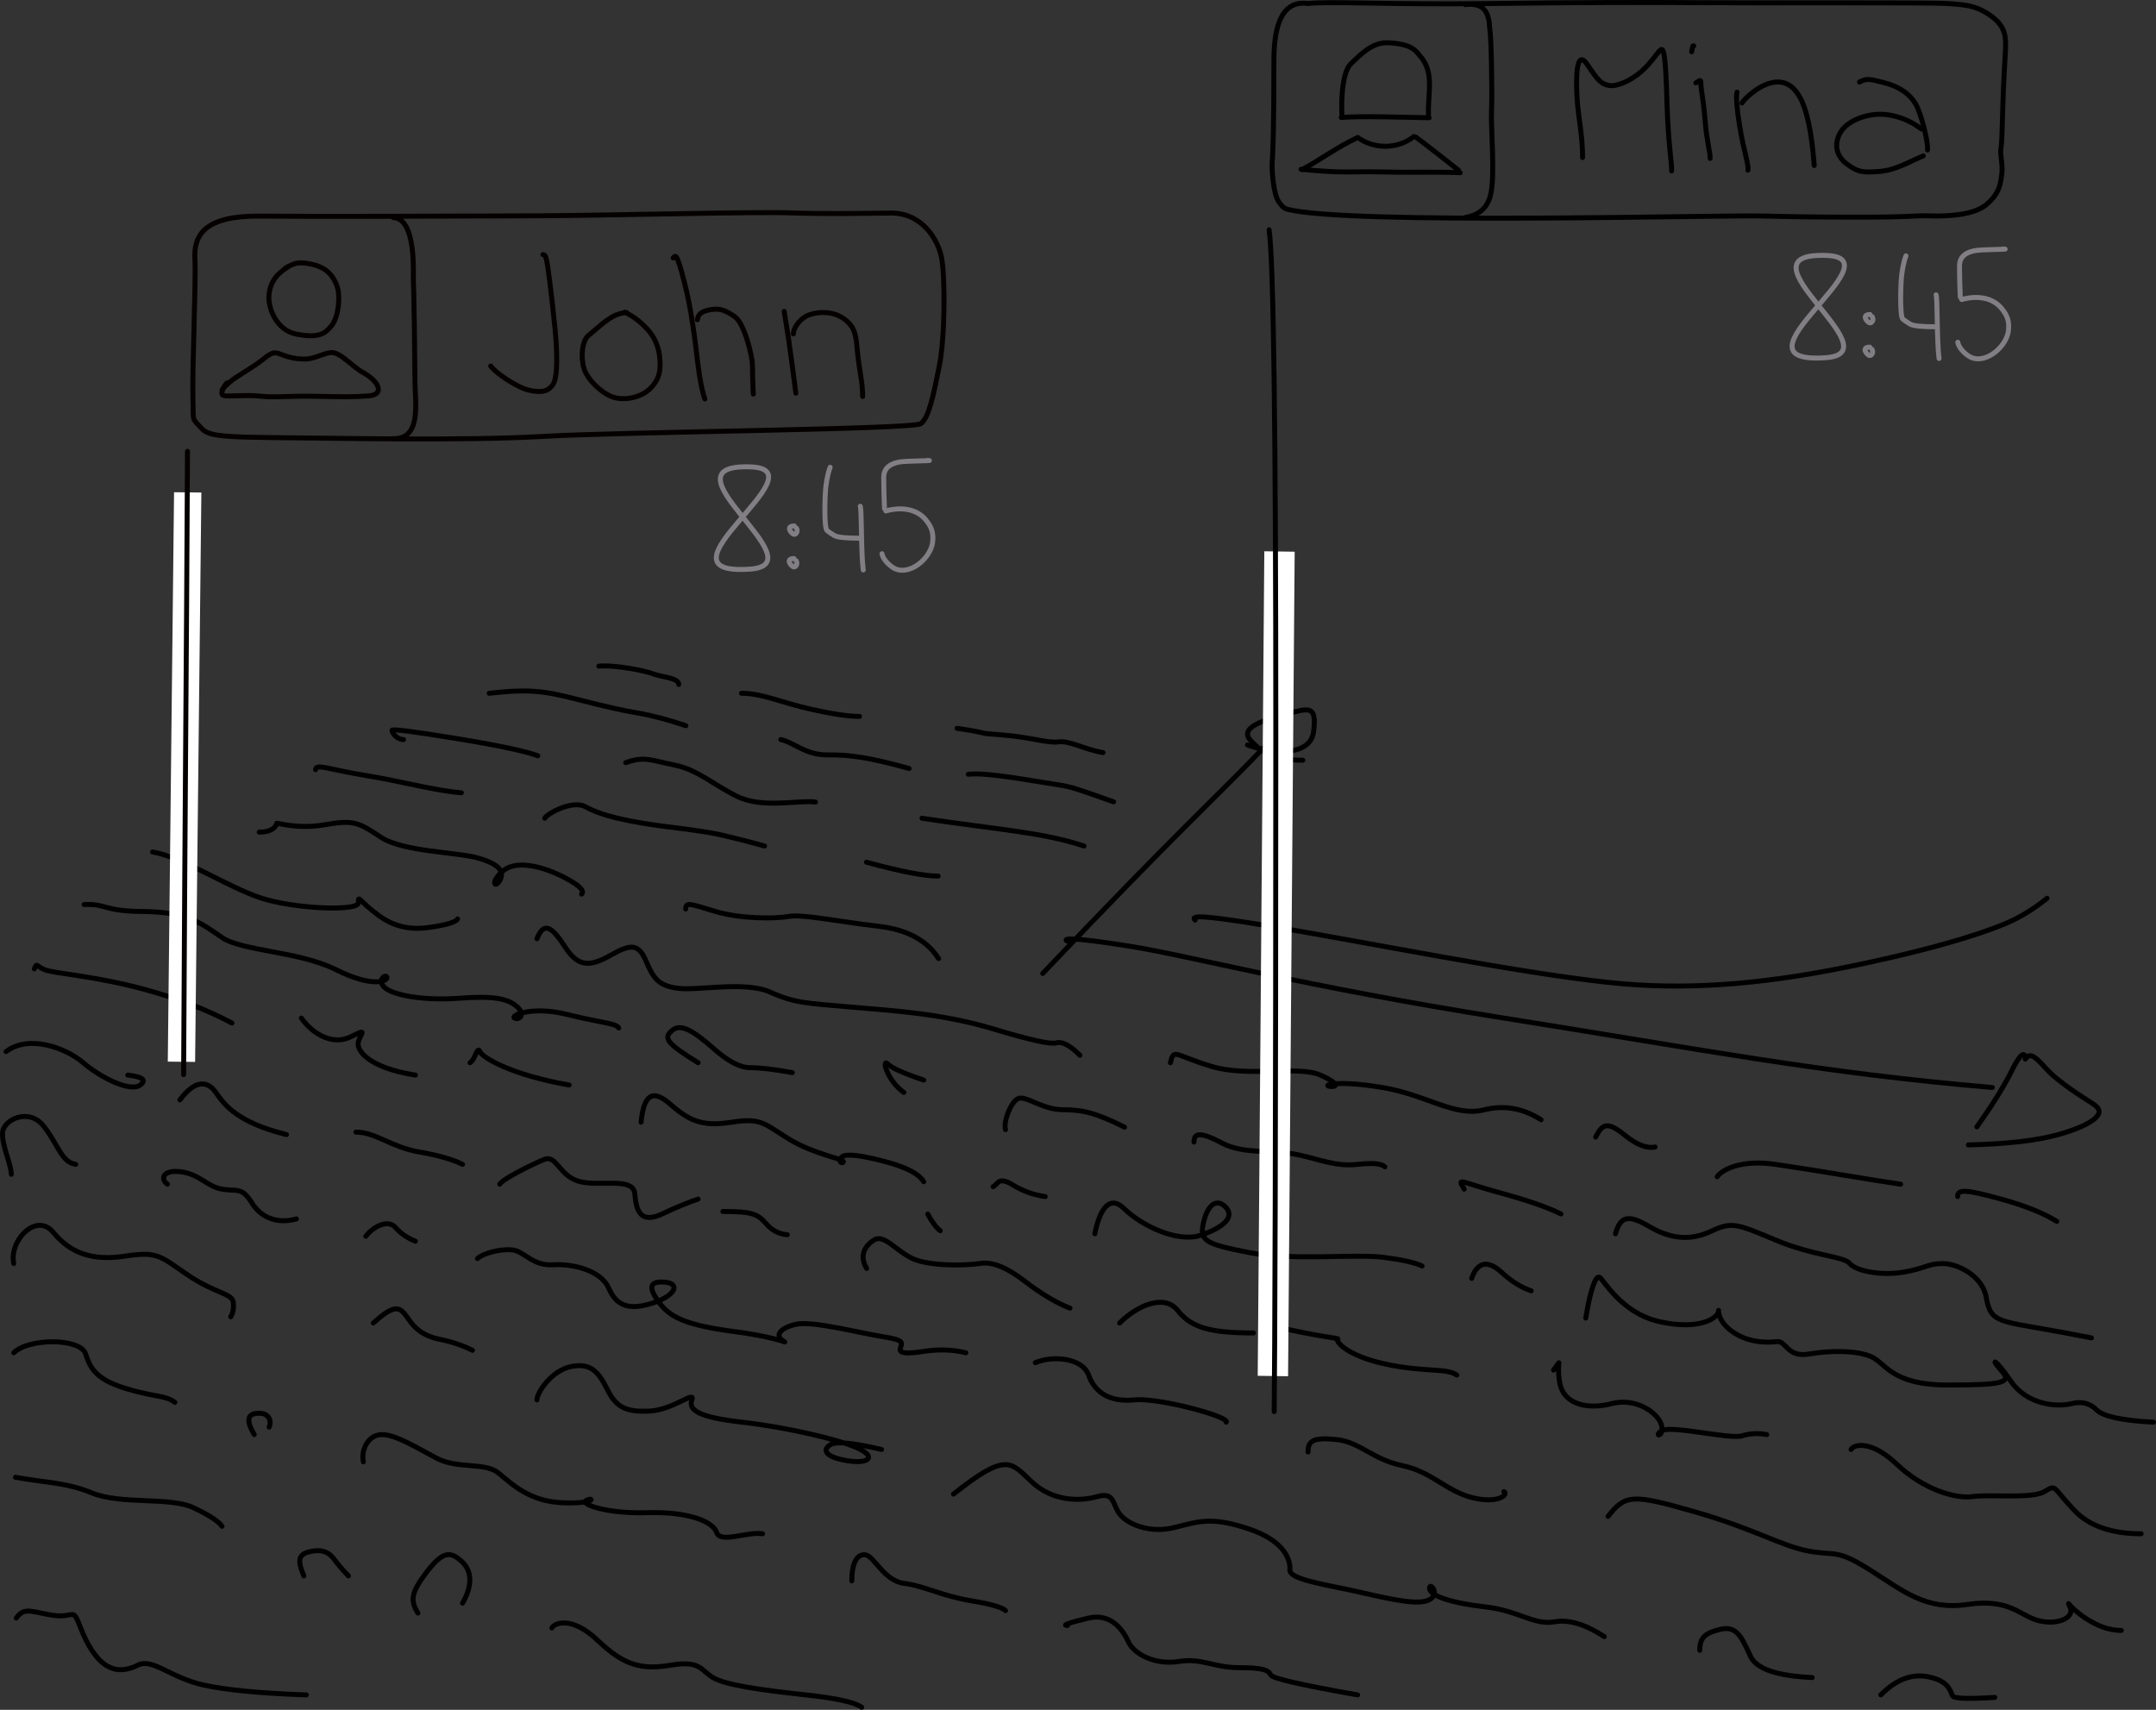 <?xml version="1.0" encoding="UTF-8" standalone="no"?>
<svg
   xmlns:dc="http://purl.org/dc/elements/1.1/"
   xmlns:cc="http://creativecommons.org/ns#"
   xmlns:rdf="http://www.w3.org/1999/02/22-rdf-syntax-ns#"
   xmlns:svg="http://www.w3.org/2000/svg"
   xmlns="http://www.w3.org/2000/svg"
   xmlns:sodipodi="http://sodipodi.sourceforge.net/DTD/sodipodi-0.dtd"
   xmlns:inkscape="http://www.inkscape.org/namespaces/inkscape"
   version="1.1"
   width="869.553"
   height="689.653"
   viewBox="0 0 869.553 689.653"
   id="svg14044"
   inkscape:version="0.48.4 r9939"
   sodipodi:docname="sharing.svg"
   inkscape:export-filename="/home/leclerc/Downloads/sharing.png"
   inkscape:export-xdpi="100.04794"
   inkscape:export-ydpi="100.04794">
  <rect x="0" y="0" width="869.553" height="689.653" fill="#333333" stroke="none"/>
  <defs
     id="defs14509" />
  <sodipodi:namedview
     pagecolor="#ffffff"
     bordercolor="#666666"
     borderopacity="1"
     objecttolerance="10"
     gridtolerance="10"
     guidetolerance="10"
     inkscape:pageopacity="0"
     inkscape:pageshadow="2"
     inkscape:window-width="1920"
     inkscape:window-height="1178"
     id="namedview14507"
     showgrid="false"
     inkscape:zoom="2.36"
     inkscape:cx="259.76903"
     inkscape:cy="305.24334"
     inkscape:window-x="-2"
     inkscape:window-y="-3"
     inkscape:window-maximized="1"
     inkscape:current-layer="svg14044"
     fit-margin-top="0"
     fit-margin-left="0"
     fit-margin-right="0"
     fit-margin-bottom="0" />
  <path
     style="fill:none;stroke:#000000;stroke-width:2;stroke-linecap:round;stroke-linejoin:round;stroke-miterlimit:4;stroke-opacity:1;stroke-dasharray:none"
     d="M 17.551,672.646"
     id="path14064"
     inkscape:connector-curvature="0" />
  <path
     style="fill:none;stroke:#000000;stroke-width:2;stroke-linecap:round;stroke-linejoin:round;stroke-miterlimit:4;stroke-opacity:1;stroke-dasharray:none"
     d="m 6.551,652.646 c 3,-4 5,-3 12.5,-1.5 7.5,1.5 8.5,-0.233 10.5,0.133 2,0.367 3,8.367 8.5,15.809 5.5,7.442 11.5,7.558 17.5,4.558 6,-3 13,5 26.5,8 q 13.5,3 41.5,4"
     id="path14068"
     inkscape:connector-curvature="0" />
  <path
     style="fill:none;stroke:#000000;stroke-width:2;stroke-linecap:round;stroke-linejoin:round;stroke-miterlimit:4;stroke-opacity:1;stroke-dasharray:none"
     d="m 6.237,595.867 c 12.739,2.284 20.503,2.079 30.735,6.28 11.858,4.869 31.579,1.5 41.079,6 6.333,3 10.167,5.5 11.5,7.5"
     id="path14072"
     inkscape:connector-curvature="0"
     sodipodi:nodetypes="cssc" />
  <path
     style="fill:none;stroke:#000000;stroke-width:2;stroke-linecap:round;stroke-linejoin:round;stroke-miterlimit:4;stroke-opacity:1;stroke-dasharray:none"
     d="m 122.551,635.646 c -3,-7 -2,-9 3.5,-10 q 5.5,-1 8.5,3 3,4 6,7"
     id="path14076"
     inkscape:connector-curvature="0" />
  <path
     style="fill:none;stroke:#000000;stroke-width:2;stroke-linecap:round;stroke-linejoin:round;stroke-miterlimit:4;stroke-opacity:1;stroke-dasharray:none"
     d="m 168.551,650.646 c -3,-5 -3,-8 3.5,-16.5 6.5,-8.5 9.5,-8.5 14,-4.5 4.5,4 4.5,10 0.5,17"
     id="path14080"
     inkscape:connector-curvature="0" />
  <path
     style="fill:none;stroke:#000000;stroke-width:2;stroke-linecap:round;stroke-linejoin:round;stroke-miterlimit:4;stroke-opacity:1;stroke-dasharray:none"
     d="m 222.551,656.646 c 1,-2 8,-5 18.5,5 10.5,10 17.5,12 29.5,10 12,-2 12,2 17,5 5,3 19,5 37.5,7 q 18.5,2 22.5,5"
     id="path14084"
     inkscape:connector-curvature="0" />
  <path
     style="fill:none;stroke:#000000;stroke-width:2;stroke-linecap:round;stroke-linejoin:round;stroke-miterlimit:4;stroke-opacity:1;stroke-dasharray:none"
     d="m 5.551,545.646 c 6,-6 27,-6 29,0.5 2,6.5 5,10.5 16.5,14 11.5,3.5 15.5,2.5 19.5,5.5"
     id="path14088"
     inkscape:connector-curvature="0" />
  <path
     style="fill:none;stroke:#000000;stroke-width:2;stroke-linecap:round;stroke-linejoin:round;stroke-miterlimit:4;stroke-opacity:1;stroke-dasharray:none"
     d="m 102.551,578.646 c -3,-5 -3,-8 0.5,-8.5 q 3.5,-0.5 5,1.223 1.5,1.723 0.5,4.277"
     id="path14092"
     inkscape:connector-curvature="0" />
  <path
     style="fill:none;stroke:#000000;stroke-width:2;stroke-linecap:round;stroke-linejoin:round;stroke-miterlimit:4;stroke-opacity:1;stroke-dasharray:none"
     d="m 146.551,589.646 c -1,-5 2,-11 7.5,-11 5.5,0 13.5,5 22,9.5 8.5,4.5 19.5,1.5 25,6 5.5,4.5 12.5,11.5 26,12 13.5,0.5 12.5,-2.5 9.5,-1 -3,1.5 8,5.5 24.5,5 16.5,-0.5 26.5,3.5 28,8 1.5,4.5 12.5,-0.5 18.5,0.5"
     id="path14096"
     inkscape:connector-curvature="0" />
  <path
     style="fill:none;stroke:#000000;stroke-width:2;stroke-linecap:round;stroke-linejoin:round;stroke-miterlimit:4;stroke-opacity:1;stroke-dasharray:none"
     d="m 343.551,637.646 c 0,-7 2,-11 5.5,-10.5 3.5,0.5 7.5,10.5 15.579,11.5 8.079,1 14.921,5 26.921,7 q 12,2 14,4"
     id="path14100"
     inkscape:connector-curvature="0" />
  <path
     style="fill:none;stroke:#000000;stroke-width:2;stroke-linecap:round;stroke-linejoin:round;stroke-miterlimit:4;stroke-opacity:1;stroke-dasharray:none"
     d="m 430.551,655.646 c -2.236,0 0,-1 8.5,-3 8.5,-2 13.5,4 16,9.5 2.5,5.5 11.5,9.5 20.5,8 9,-1.5 14,2.5 24,2.5 10,0 12,1 13,3 q 1,2 35,8"
     id="path14104"
     inkscape:connector-curvature="0" />
  <path
     style="fill:none;stroke:#000000;stroke-width:2;stroke-linecap:round;stroke-linejoin:round;stroke-miterlimit:4;stroke-opacity:1;stroke-dasharray:none"
     d="m 5.551,509.646 c -2,-9 9,-21 16,-12.5 7,8.5 16,11.5 29,9.5 13,-2 14,0 25,7.5 11,7.5 18,7.5 18.5,11 q 0.5,3.5 -1,6"
     id="path14108"
     inkscape:connector-curvature="0" />
  <path
     style="fill:none;stroke:#000000;stroke-width:2;stroke-linecap:round;stroke-linejoin:round;stroke-miterlimit:4;stroke-opacity:1;stroke-dasharray:none"
     d="m 150.551,533.646 c 10,-9 11,-6 15,-0.5 q 4,5.5 11.5,7 7.5,1.5 13.5,4.5"
     id="path14112"
     inkscape:connector-curvature="0" />
  <path
     style="fill:none;stroke:#000000;stroke-width:2;stroke-linecap:round;stroke-linejoin:round;stroke-miterlimit:4;stroke-opacity:1;stroke-dasharray:none"
     d="m 216.551,564.646 c 0,-3 6,-12 14,-13.5 8,-1.5 11,2.5 14.5,9.5 3.5,7 7.5,9 17,8.5 9.5,-0.5 18.5,-8.5 17,-4.5 -1.5,4 2.5,7 20.25,9 17.75,2 39.25,7 46.75,10.5 7.5,3.5 4.5,6.5 -4.5,5 -9,-1.5 -10,-4.5 -6.5,-6.5 q 3.5,-2 20.5,2"
     id="path14116"
     inkscape:connector-curvature="0" />
  <path
     style="fill:none;stroke:#000000;stroke-width:2;stroke-linecap:round;stroke-linejoin:round;stroke-miterlimit:4;stroke-opacity:1;stroke-dasharray:none"
     d="m 384.551,602.646 c 21.454,-17 23,-13 31.5,-5 8.5,8 19.5,8 26.5,6 7,-2 6,3 9,7 3,4 12,8 22,5.5 10,-2.5 15,-4.5 30,0.5 15,5 17,13 16.662,16.5 -0.338,3.5 11.338,5.5 23.338,8 12,2.5 26,6.5 32,4.5 6,-2 1,-8 1,-5 0,3 9,6 22.5,7.5 13.5,1.5 19.5,7.5 28,6 q 8.5,-1.5 20,6"
     id="path14120"
     inkscape:connector-curvature="0" />
  <path
     style="fill:none;stroke:#000000;stroke-width:2;stroke-linecap:round;stroke-linejoin:round;stroke-miterlimit:4;stroke-opacity:1;stroke-dasharray:none"
     d="m 685.551,665.646 c 0,-5 2,-7 8.5,-8.5 6.5,-1.5 8.5,3.5 12,11 q 3.5,7.5 24.844,8.5"
     id="path14124"
     inkscape:connector-curvature="0" />
  <path
     style="fill:none;stroke:#000000;stroke-width:2;stroke-linecap:round;stroke-linejoin:round;stroke-miterlimit:4;stroke-opacity:1;stroke-dasharray:none"
     d="m 758.551,683.646 c 6.434,-6.434 13,-9 20.5,-7 7.5,2 7.5,5.852 8.5,7.426 q 1,1.574 17,0.574"
     id="path14128"
     inkscape:connector-curvature="0" />
  <path
     style="fill:none;stroke:#000000;stroke-width:2;stroke-linecap:round;stroke-linejoin:round;stroke-miterlimit:4;stroke-opacity:1;stroke-dasharray:none"
     d="m 4.551,473.646 c 0,-4 -4,-12 -3.5,-17 0.5,-5 10.5,-10 16.5,-2.5 6,7.5 7,14.5 13,15.5"
     id="path14132"
     inkscape:connector-curvature="0" />
  <path
     style="fill:none;stroke:#000000;stroke-width:2;stroke-linecap:round;stroke-linejoin:round;stroke-miterlimit:4;stroke-opacity:1;stroke-dasharray:none"
     d="m 67.551,477.646 c -3,-2 -2,-6 5.5,-5 7.5,1 10.5,6 16.5,7 6,1 8,-1 12,5.5 4,6.5 11,8.5 18,6.5"
     id="path14136"
     inkscape:connector-curvature="0" />
  <path
     style="fill:none;stroke:#000000;stroke-width:2;stroke-linecap:round;stroke-linejoin:round;stroke-miterlimit:4;stroke-opacity:1;stroke-dasharray:none"
     d="m 147.551,498.646 c 3,-4 9,-7 12,-3.5 q 3,3.5 8,5.5"
     id="path14140"
     inkscape:connector-curvature="0" />
  <path
     style="fill:none;stroke:#000000;stroke-width:2;stroke-linecap:round;stroke-linejoin:round;stroke-miterlimit:4;stroke-opacity:1;stroke-dasharray:none"
     d="m 192.551,507.646 c 2,-2 9,-4 14,-3.5 5,0.5 8,6.5 16.5,6 8.5,-0.5 19.5,2.5 22.5,9.5 3,7 8,9 17.5,6 9.5,-3 11.5,-8 5,-8.5 -6.5,-0.5 -6.5,2.5 -2,8.5 4.5,6 11.5,9 30.5,11.5 19,2.5 22,5.5 19,3.5 -3,-2 -1,-5 5.5,-6.5 6.5,-1.5 25.5,3.5 35,5 9.5,1.5 7.5,2.5 7,5 q -0.5,2.5 9,1 9.5,-1.5 17.5,0.5"
     id="path14144"
     inkscape:connector-curvature="0" />
  <path
     style="fill:none;stroke:#000000;stroke-width:2;stroke-linecap:round;stroke-linejoin:round;stroke-miterlimit:4;stroke-opacity:1;stroke-dasharray:none"
     d="m 417.551,549.646 c 7,-3 19,-2 21.5,5 2.5,7 8.5,11 18.5,10 10,-1 39,7 37,9"
     id="path14148"
     inkscape:connector-curvature="0" />
  <path
     style="fill:none;stroke:#000000;stroke-width:2;stroke-linecap:round;stroke-linejoin:round;stroke-miterlimit:4;stroke-opacity:1;stroke-dasharray:none"
     d="m 527.551,585.646 c 0,-4.457 2,-6 11.5,-5 9.5,1 14.5,8 26.5,10.5 12,2.5 18,10.5 28.5,13 10.5,2.5 14.5,-1.5 12.5,-2.5"
     id="path14152"
     inkscape:connector-curvature="0" />
  <path
     style="fill:none;stroke:#000000;stroke-width:2;stroke-linecap:round;stroke-linejoin:round;stroke-miterlimit:4;stroke-opacity:1;stroke-dasharray:none"
     d="m 648.551,611.646 c 7,-9 10,-9 34.5,-2 24.5,7 35.5,14 46.5,16 11,2 11,-1 24.5,7.5 13.5,8.5 22.5,16.5 39.5,14 17,-2.5 21,4.5 28.5,6.5 7.5,2 14.5,-1 13,-5 -1.5,-4 -1.5,-1 6,4 q 7.5,5 14.5,5"
     id="path14156"
     inkscape:connector-curvature="0" />
  <path
     style="fill:none;stroke:#000000;stroke-width:2;stroke-linecap:round;stroke-linejoin:round;stroke-miterlimit:4;stroke-opacity:1;stroke-dasharray:none"
     d="m 2.454,424.152 c 9.177,-7 24.097,-1.506 31.097,4.494 7,6 19,12 23,9 2.667,-2 1,-3.333 -5,-4"
     id="path14160"
     inkscape:connector-curvature="0"
     sodipodi:nodetypes="cssc" />
  <path
     style="fill:none;stroke:#000000;stroke-width:2;stroke-linecap:round;stroke-linejoin:round;stroke-miterlimit:4;stroke-opacity:1;stroke-dasharray:none"
     d="m 72.551,443.646 c 6,-8 11,-8 14.5,-3 3.5,5 8.5,12 28.5,17"
     id="path14164"
     inkscape:connector-curvature="0" />
  <path
     style="fill:none;stroke:#000000;stroke-width:2;stroke-linecap:round;stroke-linejoin:round;stroke-miterlimit:4;stroke-opacity:1;stroke-dasharray:none"
     d="m 143.551,456.646 c 8,0 14,6 25.5,8 q 11.5,2 17.5,5"
     id="path14168"
     inkscape:connector-curvature="0" />
  <path
     style="fill:none;stroke:#000000;stroke-width:2;stroke-linecap:round;stroke-linejoin:round;stroke-miterlimit:4;stroke-opacity:1;stroke-dasharray:none"
     d="m 201.551,477.646 c 1,-2 13,-8 18,-10 5,-2 6,7 14.5,9 8.5,2 21.5,-2 22,5 0.5,7 2.5,12 11,8 q 8.5,-4 14.5,-6"
     id="path14172"
     inkscape:connector-curvature="0" />
  <path
     style="fill:none;stroke:#000000;stroke-width:2;stroke-linecap:round;stroke-linejoin:round;stroke-miterlimit:4;stroke-opacity:1;stroke-dasharray:none"
     d="m 291.551,488.646 c 12,0 14,1 17.5,5 q 3.5,4 8.5,4.387"
     id="path14176"
     inkscape:connector-curvature="0" />
  <path
     style="fill:none;stroke:#000000;stroke-width:2;stroke-linecap:round;stroke-linejoin:round;stroke-miterlimit:4;stroke-opacity:1;stroke-dasharray:none"
     d="m 349.551,511.646 c -3,-5 -1,-9 2.983,-11.517 3.984,-2.516 9.017,4.516 15.517,7.516 6.5,3 20.5,3 27.5,1.939 q 7,-1.061 17.5,7 10.5,8.061 18.5,11.061"
     id="path14180"
     inkscape:connector-curvature="0" />
  <path
     style="fill:none;stroke:#000000;stroke-width:2;stroke-linecap:round;stroke-linejoin:round;stroke-miterlimit:4;stroke-opacity:1;stroke-dasharray:none"
     d="m 451.551,533.646 c 7,-7 18,-12 23.5,-5 5.5,7 13.5,9 30.5,9"
     id="path14184"
     inkscape:connector-curvature="0" />
  <path
     style="fill:none;stroke:#000000;stroke-width:2;stroke-linecap:round;stroke-linejoin:round;stroke-miterlimit:4;stroke-opacity:1;stroke-dasharray:none"
     d="m 512.551,534.646 c 21,5 28,5 27,5.548 -1,0.548 3,6.452 19,9.952 16,3.5 25,1.5 29,4.5"
     id="path14188"
     inkscape:connector-curvature="0" />
  <path
     style="fill:none;stroke:#000000;stroke-width:2;stroke-linecap:round;stroke-linejoin:round;stroke-miterlimit:4;stroke-opacity:1;stroke-dasharray:none"
     d="m 626.551,552.646 c 4,-5 1,-4 2.5,5 1.5,9 11.5,11 21,8.5 9.5,-2.5 18.5,3.5 20,8.5 1.5,5 -3.5,5 0,2.5 3.5,-2.5 27.5,3.5 32.5,2 q 5,-1.5 10,-0.5"
     id="path14192"
     inkscape:connector-curvature="0" />
  <path
     style="fill:none;stroke:#000000;stroke-width:2;stroke-linecap:round;stroke-linejoin:round;stroke-miterlimit:4;stroke-opacity:1;stroke-dasharray:none"
     d="m 746.551,584.646 c 1,-2 8,-4 18.5,6 10.5,10 23.5,14 30.5,13 7,-1 24,1 29,-2 5,-3 3,-2 12,7.5 q 9,9.5 27,9.5"
     id="path14196"
     inkscape:connector-curvature="0" />
  <path
     style="fill:none;stroke:#000000;stroke-width:2;stroke-linecap:round;stroke-linejoin:round;stroke-miterlimit:4;stroke-opacity:1;stroke-dasharray:none"
     d="m 13.856,390.786 c 1.085,-2.61 0.695,-1.14 4.195,0.36 3.5,1.5 20.5,2.5 40.5,8 13.333,3.667 25,8.167 35,13.5"
     id="path14200"
     inkscape:connector-curvature="0"
     sodipodi:nodetypes="cssc" />
  <path
     style="fill:none;stroke:#000000;stroke-width:2;stroke-linecap:round;stroke-linejoin:round;stroke-miterlimit:4;stroke-opacity:1;stroke-dasharray:none"
     d="m 121.551,410.646 c 5,7 13,11 20,7.5 7,-3.5 4,-1.5 3,2 -1,3.5 4,10.5 23,13.5"
     id="path14204"
     inkscape:connector-curvature="0" />
  <path
     style="fill:none;stroke:#000000;stroke-width:2;stroke-linecap:round;stroke-linejoin:round;stroke-miterlimit:4;stroke-opacity:1;stroke-dasharray:none"
     d="m 189.551,428.646 c 2,-1 3,-7 4,-4.5 1,2.5 13,9.5 36,13.5"
     id="path14208"
     inkscape:connector-curvature="0" />
  <path
     style="fill:none;stroke:#000000;stroke-width:2;stroke-linecap:round;stroke-linejoin:round;stroke-miterlimit:4;stroke-opacity:1;stroke-dasharray:none"
     d="m 258.551,452.646 c 1,-10 4,-14 11.5,-7.5 7.5,6.5 12.5,9.5 25,7.5 12.5,-2 13.5,1 23.5,7 10,6 21.805,7.805 21.589,8.902 -0.215,1.098 -2.589,0.098 -0.589,-1.902 q 2,-2 16,1.5 14,3.5 17,8.5"
     id="path14212"
     inkscape:connector-curvature="0" />
  <path
     style="fill:none;stroke:#000000;stroke-width:2;stroke-linecap:round;stroke-linejoin:round;stroke-miterlimit:4;stroke-opacity:1;stroke-dasharray:none"
     d="m 400.551,478.646 c 2,-1 2,-4.316 8,-0.658 q 6,3.658 13,4.658"
     id="path14216"
     inkscape:connector-curvature="0" />
  <path
     style="fill:none;stroke:#000000;stroke-width:2;stroke-linecap:round;stroke-linejoin:round;stroke-miterlimit:4;stroke-opacity:1;stroke-dasharray:none"
     d="m 441.551,497.646 c 2,-10 6,-16 12,-10 6,6 21,14 31,10.5 10,-3.5 13,-7.5 10,-11 -3,-3.5 -7,-2.5 -9,5.365 -2,7.865 0,9.135 17.868,12.635 17.868,3.5 42.996,0.5 54.564,2 q 11.568,1.5 15.568,3.5"
     id="path14220"
     inkscape:connector-curvature="0" />
  <path
     style="fill:none;stroke:#000000;stroke-width:2;stroke-linecap:round;stroke-linejoin:round;stroke-miterlimit:4;stroke-opacity:1;stroke-dasharray:none"
     d="m 593.551,515.646 c 2,-6 6,-8 12,-2.5 q 6,5.5 12,7.5"
     id="path14224"
     inkscape:connector-curvature="0" />
  <path
     style="fill:none;stroke:#000000;stroke-width:2;stroke-linecap:round;stroke-linejoin:round;stroke-miterlimit:4;stroke-opacity:1;stroke-dasharray:none"
     d="m 639.551,531.646 c 2,-12 4,-17 5.5,-16.5 1.5,0.5 8.5,14.5 24.5,18 16,3.5 23,-1.5 23.5,-4 0.5,-2.5 -1.5,2.5 5,7.5 6.5,5 14.5,5 18.5,4.5 4,-0.5 4,6.5 13,5 9,-1.5 19,-1.5 25,1 6,2.5 8,11.5 31,11.5 23,0 26,-1 21.5,-5.982 -4.5,-4.982 -2.5,-5.018 4,4.482 6.5,9.5 18.5,10.5 24.498,8.998 q 5.997,-1.502 10,2.5 4.002,4.003 23.002,5.003"
     id="path14228"
     inkscape:connector-curvature="0" />
  <path
     style="fill:none;stroke:#000000;stroke-width:2;stroke-linecap:round;stroke-linejoin:round;stroke-miterlimit:4;stroke-opacity:1;stroke-dasharray:none"
     d="m 33.944,364.852 c 9.101,-0.411 7.631,2.682 23.54,2.794 18.177,0.128 24.067,5 32.067,10.5 8,5.5 31,5.5 46,13 15,7.5 21,4.5 20.5,3 -0.5,-1.5 -4.5,1.5 -0.5,4.5 4,3 16,5 29.5,4 13.5,-1 19.5,0 23.284,3.216 3.784,3.216 1.216,5.784 -0.784,4.784 -2,-1 7,-5 21,-1.5 14,3.5 20,3.5 21,5.5"
     id="path14232"
     inkscape:connector-curvature="0"
     sodipodi:nodetypes="csssssssssc" />
  <path
     style="fill:none;stroke:#000000;stroke-width:2;stroke-linecap:round;stroke-linejoin:round;stroke-miterlimit:4;stroke-opacity:1;stroke-dasharray:none"
     d="m 281.551,428.646 c -13,-8 -14,-10 -10.5,-13 3.5,-3 8.5,0 17,7.5 q 8.5,7.5 14.5,7.5 6,0 17,2"
     id="path14236"
     inkscape:connector-curvature="0" />
  <path
     style="fill:none;stroke:#000000;stroke-width:2;stroke-linecap:round;stroke-linejoin:round;stroke-miterlimit:4;stroke-opacity:1;stroke-dasharray:none"
     d="m 364.551,440.646 c -7,-5 -9,-14 -6.5,-11.5 q 2.5,2.5 14.5,6.5"
     id="path14240"
     inkscape:connector-curvature="0" />
  <path
     style="fill:none;stroke:#000000;stroke-width:2;stroke-linecap:round;stroke-linejoin:round;stroke-miterlimit:4;stroke-opacity:1;stroke-dasharray:none"
     d="m 405.551,455.646 c -1,-3 2,-11 5,-12.5 3,-1.5 9.825,4.413 17.913,4.456 8.087,0.044 13.087,1.044 25.087,7.044"
     id="path14244"
     inkscape:connector-curvature="0" />
  <path
     style="fill:none;stroke:#000000;stroke-width:2;stroke-linecap:round;stroke-linejoin:round;stroke-miterlimit:4;stroke-opacity:1;stroke-dasharray:none"
     d="m 481.551,460.646 c 0,-4 3,-4 11.5,0.5 8.5,4.5 20.591,2.591 30.045,4.545 9.455,1.955 15.455,4.955 24.455,3.955 q 9,-1 11,1"
     id="path14248"
     inkscape:connector-curvature="0" />
  <path
     style="fill:none;stroke:#000000;stroke-width:2;stroke-linecap:round;stroke-linejoin:round;stroke-miterlimit:4;stroke-opacity:1;stroke-dasharray:none"
     d="m 590.551,479.646 c -3,-5 -2,-3 14.5,1.5 q 16.5,4.5 24.5,8.5"
     id="path14252"
     inkscape:connector-curvature="0" />
  <path
     style="fill:none;stroke:#000000;stroke-width:2;stroke-linecap:round;stroke-linejoin:round;stroke-miterlimit:4;stroke-opacity:1;stroke-dasharray:none"
     d="m 651.551,497.646 c 2,-7 5,-8 13.5,-3 8.5,5 16.5,6 25,2 8.5,-4 10.5,-3 26,3.5 15.5,6.5 27.5,6.5 30,9.5 2.5,3 12.5,5 21.5,3.5 9,-1.5 10,-3.5 16,-3.5 6,0 16,5 17.5,13.5 1.5,8.5 3.5,9.5 18,12 q 14.5,2.5 24.5,4.5"
     id="path14256"
     inkscape:connector-curvature="0" />
  <path
     style="fill:none;stroke:#000000;stroke-width:2;stroke-linecap:round;stroke-linejoin:round;stroke-miterlimit:4;stroke-opacity:1;stroke-dasharray:none"
     d="m 61.551,343.646 c 12,2 30,14 43.5,18.5 13.5,4.5 39.5,5.5 39.5,2 0,-3.5 0,-0.806 8.5,5.347 q 8.5,6.153 19.5,4.653 11,-1.5 12,-3.5"
     id="path14260"
     inkscape:connector-curvature="0" />
  <rect
     style="fill:#ffffff;stroke:none;stroke-width:4;stroke-linecap:round;stroke-linejoin:round;stroke-miterlimit:4;stroke-opacity:1;stroke-dasharray:none;fill-opacity:1"
     id="rect3105"
     width="11.017"
     height="229.661"
     x="72.372"
     y="197.746"
     rx="0"
     transform="matrix(1,0.011,-0.011,1,0,0)" />
  <path
     style="fill:none;stroke:#000000;stroke-width:2;stroke-linecap:round;stroke-linejoin:round;stroke-miterlimit:4;stroke-opacity:1;stroke-dasharray:none"
     d="m 216.551,378.646 c 2.833,-7 5.912,-5.088 11.456,3.456 5.544,8.544 10.544,7.544 18.544,3.044 8,-4.5 11,-4.5 14,2.5 3,7 5,10 13,11 8,1 27,-3 37,1.5 10,4.5 15,4.5 32,6 17,1.5 37,2.5 58.5,9 q 21.5,6.5 25,5.5 3.5,-1 9.5,5"
     id="path14264"
     inkscape:connector-curvature="0" />
  <path
     style="fill:none;stroke:#000000;stroke-width:2;stroke-linecap:round;stroke-linejoin:round;stroke-miterlimit:4;stroke-opacity:1;stroke-dasharray:none"
     d="m 472.051,428.646 c 1.5,-6 1.416,-3.084 16.458,1.458 15.042,4.542 35.042,-0.458 44.042,3.542 9,4 6,5 3.5,4.5 -2.5,-0.5 3.5,-2.5 21.5,0.5 18,3 29,12 41,9 8,-2 15.667,-0.667 23,4"
     id="path14268"
     inkscape:connector-curvature="0"
     sodipodi:nodetypes="csssssc" />
  <path
     style="fill:none;stroke:#000000;stroke-width:2;stroke-linecap:round;stroke-linejoin:round;stroke-miterlimit:4;stroke-opacity:1;stroke-dasharray:none"
     d="m 643.551,458.646 c 3,-6 5.231,-6 12.115,-0.5 q 6.885,5.5 11.885,4.5"
     id="path14272"
     inkscape:connector-curvature="0" />
  <path
     style="fill:none;stroke:#000000;stroke-width:2;stroke-linecap:round;stroke-linejoin:round;stroke-miterlimit:4;stroke-opacity:1;stroke-dasharray:none"
     d="m 692.551,474.646 c 2,-3 10,-7 23.5,-5 q 13.5,2 28.5,4.5 15,2.5 22,3.5"
     id="path14276"
     inkscape:connector-curvature="0" />
  <path
     style="fill:none;stroke:#000000;stroke-width:2;stroke-linecap:round;stroke-linejoin:round;stroke-miterlimit:4;stroke-opacity:1;stroke-dasharray:none"
     d="m 789.551,482.646 c 0,-3 3,-3 17.5,1 q 14.5,4 22.5,9"
     id="path14280"
     inkscape:connector-curvature="0" />
  <path
     style="fill:none;stroke:#000000;stroke-width:2;stroke-linecap:round;stroke-linejoin:round;stroke-miterlimit:4;stroke-opacity:1;stroke-dasharray:none"
     d="m 104.551,335.646 c 6,0 7,-3 7,-3.5 0,-0.5 8,2.5 19.5,0.5 11.5,-2 13.5,-1 22.5,5 9,6 31,6 39.5,8.5 8.5,2.5 10.5,5.5 8.5,9 -2,3.5 -4,0.5 1.5,-4 5.5,-4.5 16.5,-1.5 25,3 q 8.5,4.5 6.5,6.5"
     id="path14284"
     inkscape:connector-curvature="0" />
  <path
     style="fill:none;stroke:#000000;stroke-width:2;stroke-linecap:round;stroke-linejoin:round;stroke-miterlimit:4;stroke-opacity:1;stroke-dasharray:none"
     d="m 276.551,366.646 c 0,-3 2,-2 12,1 10,3 24,3 29.5,2 5.5,-1 19.5,2 36.5,4 q 17,2 24,13"
     id="path14288"
     inkscape:connector-curvature="0" />
  <path
     style="fill:none;stroke:#000000;stroke-width:2;stroke-linecap:round;stroke-linejoin:round;stroke-miterlimit:4;stroke-opacity:1;stroke-dasharray:none"
     d="m 430.551,379.646 c -2,-1 0,-2 25,2 25,4 69,16 151,29 82,13 127,22 197,28"
     id="path14292"
     inkscape:connector-curvature="0" />
  <path
     style="fill:none;stroke:#000000;stroke-width:2;stroke-linecap:round;stroke-linejoin:round;stroke-miterlimit:4;stroke-opacity:1;stroke-dasharray:none"
     d="m 420.551,392.646 c 54,-57 73,-74 90,-92"
     id="path14296"
     inkscape:connector-curvature="0" />
  <path
     style="fill:none;stroke:#000000;stroke-width:2;stroke-linecap:round;stroke-linejoin:round;stroke-miterlimit:4;stroke-opacity:1;stroke-dasharray:none"
     d="M 638.551,469.646"
     id="path14300"
     inkscape:connector-curvature="0" />
  <path
     style="fill:none;stroke:#000000;stroke-width:2;stroke-linecap:round;stroke-linejoin:round;stroke-miterlimit:4;stroke-opacity:1;stroke-dasharray:none"
     d="m 816.822,426.079 q -1.116,-2.952 -5.582,6.059 -4.465,9.011 -13.954,22.407"
     id="path14304"
     inkscape:connector-curvature="0" />
  <path
     style="fill:none;stroke:#000000;stroke-width:2;stroke-linecap:round;stroke-linejoin:round;stroke-miterlimit:4;stroke-opacity:1;stroke-dasharray:none"
     d="m 816.822,427.195 c 1.674,-2.233 3.042,-2.233 8.219,3.628 5.177,5.861 16.32,12.559 18.842,14.233 2.522,1.675 3.08,2.791 2.522,4.186 -0.558,1.395 -3.349,4.744 -16.187,8.372 q -12.838,3.628 -36.342,4.186"
     id="path14308"
     inkscape:connector-curvature="0" />
  <path
     style="fill:none;stroke:#000000;stroke-width:2;stroke-linecap:round;stroke-linejoin:round;stroke-miterlimit:4;stroke-opacity:1;stroke-dasharray:none"
     d="M 515.418,303.284"
     id="path14312"
     inkscape:connector-curvature="0" />
  <path
     style="fill:none;stroke:#000000;stroke-width:2;stroke-linecap:round;stroke-linejoin:round;stroke-miterlimit:4;stroke-opacity:1;stroke-dasharray:none"
     d="m 503.138,300.494 c 10.55,3.879 25.396,4.465 26.652,-5.358 1.256,-9.824 -1.256,-9.712 -8.651,-7.758 -7.396,1.954 -21.908,5.302 -16.998,10.967 4.91,5.664 10.719,8.29 21.324,8.29"
     id="path14316"
     inkscape:connector-curvature="0" />
  <path
     style="fill:none;stroke:#000000;stroke-width:2;stroke-linecap:round;stroke-linejoin:round;stroke-miterlimit:4;stroke-opacity:1;stroke-dasharray:none"
     d="m 379.227,496.407 c -1.675,-1.116 -3.907,-4.465 -5.023,-6.698"
     id="path14320"
     inkscape:connector-curvature="0" />
  <path
     style="fill:none;stroke:#000000;stroke-width:2;stroke-linecap:round;stroke-linejoin:round;stroke-miterlimit:4;stroke-opacity:1;stroke-dasharray:none"
     d="M 555.093,333.434"
     id="path14324"
     inkscape:connector-curvature="0" />
  <path
     style="fill:none;stroke:#000000;stroke-width:2;stroke-linecap:round;stroke-linejoin:round;stroke-miterlimit:4;stroke-opacity:1;stroke-dasharray:none"
     d="m 127.282,310.437 c 0,-2.613 5.601,0 20.07,2.334 14.469,2.334 27.538,6.068 38.739,7.001"
     id="path14328"
     inkscape:connector-curvature="0" />
  <path
     style="fill:none;stroke:#000000;stroke-width:2;stroke-linecap:round;stroke-linejoin:round;stroke-miterlimit:4;stroke-opacity:1;stroke-dasharray:none"
     d="m 219.696,330.04 c 0.933,-1.867 11.202,-7.468 16.336,-4.667 5.134,2.8 11.668,4.667 22.403,6.534 10.735,1.867 23.804,2.8 33.605,5.134 q 9.802,2.334 16.336,4.201"
     id="path14332"
     inkscape:connector-curvature="0" />
  <path
     style="fill:none;stroke:#000000;stroke-width:2;stroke-linecap:round;stroke-linejoin:round;stroke-miterlimit:4;stroke-opacity:1;stroke-dasharray:none"
     d="m 349.45,347.776 q 20.537,5.601 28.938,5.601"
     id="path14336"
     inkscape:connector-curvature="0" />
  <path
     style="fill:none;stroke:#000000;stroke-width:2;stroke-linecap:round;stroke-linejoin:round;stroke-miterlimit:4;stroke-opacity:1;stroke-dasharray:none"
     d="m 162.754,298.302 c -2.8,0 -4.667,-2.8 -4.667,-3.734 q 0,-0.933 25.671,3.267 25.671,4.201 33.138,7.001"
     id="path14340"
     inkscape:connector-curvature="0" />
  <path
     style="fill:none;stroke:#000000;stroke-width:2;stroke-linecap:round;stroke-linejoin:round;stroke-miterlimit:4;stroke-opacity:1;stroke-dasharray:none"
     d="m 252.368,307.637 c 7.468,-2.8 10.268,-0.933 19.603,0.933 9.335,1.867 14.936,7.468 25.204,12.602 10.268,5.134 25.204,1.4 31.738,2.334"
     id="path14344"
     inkscape:connector-curvature="0" />
  <path
     style="fill:none;stroke:#000000;stroke-width:2;stroke-linecap:round;stroke-linejoin:round;stroke-miterlimit:4;stroke-opacity:1;stroke-dasharray:none"
     d="m 371.853,330.04 c 30.805,4.667 48.541,5.601 65.343,11.202"
     id="path14348"
     inkscape:connector-curvature="0" />
  <path
     style="fill:none;stroke:#000000;stroke-width:2;stroke-linecap:round;stroke-linejoin:round;stroke-miterlimit:4;stroke-opacity:1;stroke-dasharray:none"
     d="m 197.293,279.633 c 16.803,-1.867 22.403,-0.933 36.872,2.8 q 14.469,3.734 22.87,5.134 8.401,1.4 19.603,5.134"
     id="path14352"
     inkscape:connector-curvature="0" />
  <path
     style="fill:none;stroke:#000000;stroke-width:2;stroke-linecap:round;stroke-linejoin:round;stroke-miterlimit:4;stroke-opacity:1;stroke-dasharray:none"
     d="m 314.911,298.302 c 5.601,1.245 9.926,6.306 18.971,6.19 8.85,-0.113 16.934,1.072 32.761,5.469"
     id="path14356"
     inkscape:connector-curvature="0"
     sodipodi:nodetypes="csc" />
  <path
     style="fill:none;stroke:#000000;stroke-width:2;stroke-linecap:round;stroke-linejoin:round;stroke-miterlimit:4;stroke-opacity:1;stroke-dasharray:none"
     d="m 273.745,276.071 c 0,-2.8 -7.375,-2.972 -10.643,-4.373 -2.178,-0.933 -14.741,-3.631 -21.586,-3.009"
     id="path14360"
     inkscape:connector-curvature="0"
     sodipodi:nodetypes="csc" />
  <path
     style="fill:none;stroke:#000000;stroke-width:2;stroke-linecap:round;stroke-linejoin:round;stroke-miterlimit:4;stroke-opacity:1;stroke-dasharray:none"
     d="m 299.042,279.633 c 8.401,0 15.869,3.734 28.471,6.534 q 12.602,2.8 19.136,2.8"
     id="path14364"
     inkscape:connector-curvature="0" />
  <path
     style="fill:none;stroke:#000000;stroke-width:2;stroke-linecap:round;stroke-linejoin:round;stroke-miterlimit:4;stroke-opacity:1;stroke-dasharray:none"
     d="m 385.975,293.767 c 14.192,2.073 6.977,1.873 18.083,2.668 11.143,0.797 18.514,3.423 22.87,2.8 4.356,-0.622 10.48,3.079 17.948,4.323"
     id="path14368"
     inkscape:connector-curvature="0"
     sodipodi:nodetypes="cssc" />
  <path
     style="fill:none;stroke:#000000;stroke-width:2;stroke-linecap:round;stroke-linejoin:round;stroke-miterlimit:4;stroke-opacity:1;stroke-dasharray:none"
     d="m 390.523,312.304 c 7.468,-0.933 27.055,2.908 35.939,4.201 5.881,0.856 8.181,1.815 22.665,6.909"
     id="path14372"
     inkscape:connector-curvature="0"
     sodipodi:nodetypes="csc" />
  <path
     style="fill:none;stroke:#000000;stroke-width:2;stroke-linecap:round;stroke-linejoin:round;stroke-miterlimit:4;stroke-opacity:1;stroke-dasharray:none"
     d="m 482.003,371.113 c -1.867,-1.867 0.933,-2.8 45.74,5.134 44.807,7.935 101.749,19.136 132.554,21.003 30.805,1.867 60.676,-1.867 94.748,-9.335 22.715,-4.979 40.295,-9.957 52.742,-14.936 6.089,-2.436 12.029,-5.988 17.82,-10.658"
     id="path14376"
     inkscape:connector-curvature="0"
     sodipodi:nodetypes="cssssc" />
  <rect
     transform="matrix(1,0.014,-0.008,1,0,0)"
     rx="0"
     y="215.197"
     x="511.641"
     height="332.573"
     width="12.245"
     id="rect3875"
     style="fill:#ffffff;fill-opacity:1;stroke:none" />
  <path
     style="fill:none;stroke:#050000;stroke-width:2;stroke-linecap:round;stroke-linejoin:round;stroke-miterlimit:4;stroke-opacity:1;stroke-dasharray:none"
     d="M 74.056,433.449 C 74.67,315.232 75.15,276.273 75.623,182.044"
     id="path14381"
     inkscape:connector-curvature="0"
     sodipodi:nodetypes="cc" />
  <path
     style="fill:none;stroke:#050000;stroke-width:2;stroke-linecap:round;stroke-linejoin:round;stroke-miterlimit:4;stroke-opacity:1;stroke-dasharray:none"
     d="m 79.138,170.561 c 4.454,4.052 1.418,5.681 29.474,5.922 26.24,0.226 78.412,1.4 110.617,-0.467 32.205,-1.867 148.89,-2.8 152.157,-5.134 3.267,-2.334 5.134,-11.668 7.468,-23.337 2.334,-11.668 2.334,-35.939 0.933,-43.407 -1.4,-7.468 -7.858,-18.317 -20.537,-18.203 -12.602,0.113 -26.298,0.427 -40.775,-0.083 -14.482,-0.51 -71.345,1.037 -101.368,1.188 -29.752,0.15 -91.076,0.35 -112.165,0.129 -22.187,-0.233 -26.919,7.432 -26.328,17.458 0.48,8.154 -1.11,44.159 -0.808,55.052 0.199,7.181 -0.188,9.563 0.958,10.185"
     id="path14389"
     inkscape:connector-curvature="0"
     sodipodi:nodetypes="csscssssssssc" />
  <path
     style="fill:none;stroke:#0200fa;stroke-width:2;stroke-linecap:round;stroke-linejoin:round;stroke-miterlimit:4;stroke-opacity:1;stroke-dasharray:none"
     d="M 300.909,246.961"
     id="path14393"
     inkscape:connector-curvature="0" />
  <path
     style="fill:none;stroke:#050000;stroke-width:2;stroke-linecap:round;stroke-linejoin:round;stroke-miterlimit:4;stroke-opacity:1;stroke-dasharray:none"
     d="m 116.015,107.789 c -4.472,2.577 -7.01,6.101 -7.524,11.098 -0.516,5.024 2.797,14.391 11.191,15.924 8.394,1.533 11.119,0.17 14.014,-3.406 2.895,-3.576 3.576,-11.751 2.384,-15.498 -1.192,-3.747 -3.576,-7.494 -9.197,-9.026 -3.747,-1.022 -6.585,-1.135 -8.515,-0.341 -1.93,0.795 -3.122,1.419 -3.576,1.873"
     id="path14401"
     inkscape:connector-curvature="0"
     sodipodi:nodetypes="cssssssc" />
  <path
     style="fill:none;stroke:#050000;stroke-width:2;stroke-linecap:round;stroke-linejoin:round;stroke-miterlimit:4;stroke-opacity:1;stroke-dasharray:none"
     d="m 91.631,154.396 c -0.641,0.341 -3.269,4.4 -1.566,5.081 1.703,0.681 8.517,-0.367 14.912,0.314 6.395,0.681 10.494,-0.171 22.396,0.055 11.661,0.222 14.092,0.317 21.099,-0.138 6.498,-0.422 4.81,-5.312 -1.321,-9.032 -4.984,-2.529 -9.64,-8.566 -13.481,-8.467 -3.425,0.17 -6.751,2.763 -11.247,2.629 -6.093,-0.181 -8.369,-1.903 -10.837,-2.452 -2.551,-0.568 -4.968,2.473 -8.885,5.027 -2.611,1.703 -4.986,3.227 -7.125,4.571 -2.139,1.344 -4.135,3.056 -5.988,5.137"
     id="path14405"
     inkscape:connector-curvature="0"
     sodipodi:nodetypes="cssssccssssc" />
  <path
     style="fill:none;stroke:#050000;stroke-width:2;stroke-linecap:round;stroke-linejoin:round;stroke-miterlimit:4;stroke-opacity:1;stroke-dasharray:none"
     d="m 218.974,102.691 c 1.01,0 1.347,1.01 2.02,5.387 0.673,4.377 3.03,24.241 3.367,30.974 0.337,6.734 0.337,13.681 -1.431,16.183 -1.768,2.502 -4.293,3.344 -9.511,2.166 -5.218,-1.178 -13.977,-7.392 -15.51,-9.748"
     id="path14413"
     inkscape:connector-curvature="0"
     sodipodi:nodetypes="csscsc" />
  <path
     style="fill:none;stroke:#050000;stroke-width:2;stroke-linecap:round;stroke-linejoin:round;stroke-miterlimit:4;stroke-opacity:1;stroke-dasharray:none"
     d="m 252.641,126.258 c 0.731,0 0,-0.673 -3.826,0.673 -3.826,1.347 -8.968,6.397 -11.493,8.417 -2.525,2.02 -3.198,8.417 -1.816,13.166 1.382,4.749 7.708,10.738 12.59,11.916 4.882,1.178 10.942,-0.505 14.14,-3.703 3.198,-3.198 4.545,-6.565 3.798,-12.941 q -0.747,-6.376 -4.882,-10.942 -4.135,-4.566 -9.185,-6.923"
     id="path14417"
     inkscape:connector-curvature="0" />
  <path
     style="fill:none;stroke:#050000;stroke-width:2;stroke-linecap:round;stroke-linejoin:round;stroke-miterlimit:4;stroke-opacity:1;stroke-dasharray:none"
     d="m 271.495,104.037 c 1.013,-1.01 1.347,-2.412 4.377,9.231 3.03,11.643 4.377,23.427 5.555,33.19 q 1.178,9.764 2.862,14.477"
     id="path14421"
     inkscape:connector-curvature="0" />
  <path
     style="fill:none;stroke:#050000;stroke-width:2;stroke-linecap:round;stroke-linejoin:round;stroke-miterlimit:4;stroke-opacity:1;stroke-dasharray:none"
     d="m 281.259,128.951 c 0.337,-2.02 1.347,-3.367 5.303,-4.04 3.956,-0.673 6.088,0.308 9.819,2.848 3.732,2.539 7.099,15.67 7.099,19.85 q 0,4.18 0.337,11.323"
     id="path14425"
     inkscape:connector-curvature="0" />
  <path
     style="fill:none;stroke:#050000;stroke-width:2;stroke-linecap:round;stroke-linejoin:round;stroke-miterlimit:4;stroke-opacity:1;stroke-dasharray:none"
     d="m 320.987,158.579 q -2.066,-15.916 -2.885,-21.425 -0.819,-5.509 -1.829,-11.541"
     id="path14429"
     inkscape:connector-curvature="0" />
  <path
     style="fill:none;stroke:#050000;stroke-width:2;stroke-linecap:round;stroke-linejoin:round;stroke-miterlimit:4;stroke-opacity:1;stroke-dasharray:none"
     d="m 319.976,134.675 c 0,-2.02 2.02,-5.387 5.05,-7.07 3.03,-1.683 10.1,-2.693 15.15,0.842 5.05,3.535 5.05,7.239 5.723,14.14 0.673,6.902 2.02,11.43 2.02,17.339"
     id="path14433"
     inkscape:connector-curvature="0" />
  <path
     style="fill:none;stroke:#050000;stroke-width:2;stroke-linecap:round;stroke-linejoin:round;stroke-miterlimit:4;stroke-opacity:1;stroke-dasharray:none"
     d="M 271.158,161.272"
     id="path14437"
     inkscape:connector-curvature="0" />
  <path
     style="fill:none;stroke:#000000;stroke-width:2;stroke-linecap:round;stroke-linejoin:round;stroke-miterlimit:4;stroke-opacity:1;stroke-dasharray:none"
     d="m 527.506,1.433 c 8.124,-1.016 33.597,0.511 71.848,0.004 38.251,-0.508 69.731,-0.508 87.841,-0.339 18.11,0.169 90.549,-0.169 97.996,0.313 7.447,0.482 11.171,0.872 15.91,3.749 4.739,2.877 7.109,5.924 7.616,9.817 0.508,3.893 -0.169,7.883 -0.677,20.274 -0.508,12.391 -0.508,21.954 -1.016,24.45 -0.508,2.496 0.846,6.558 0.339,10.451 -0.508,3.893 -0.846,7.779 -6.093,12.267 -5.247,4.488 -15.402,4.488 -17.602,4.658 -2.2,0.169 -6.601,-0.169 -9.986,0 -3.385,0.169 -9.646,0.51 -20.478,0.51 -10.832,0 -23.062,0.044 -42.357,-0.464 -17.941,-0.472 -166.777,3.661 -191.629,-2.705 -1.876,-0.48 -2.959,-2.357 -3.395,-2.925 -2.366,-3.084 -3.106,-14.317 -2.622,-17.388 0.685,-13.956 0.5,-31.71 0.589,-40.286 0.097,-10.496 1.9,-23.718 13.317,-22.44"
     id="path14441"
     inkscape:connector-curvature="0"
     sodipodi:nodetypes="csssscssssssssssccc"
     inkscape:export-xdpi="401.00476"
     inkscape:export-ydpi="401.00476" />
  <path
     style="fill:none;stroke:#000000;stroke-width:2;stroke-linecap:round;stroke-linejoin:round;stroke-miterlimit:4;stroke-opacity:1;stroke-dasharray:none"
     d="m 590.974,1.878 c 7.691,-0.909 9.6,3.19 9.858,9.783 0.634,2.157 1.043,26.316 0.722,33.103 -0.313,6.613 1.368,24.513 -0.156,32.806 -1.523,8.293 -7.3,9.464 -10.346,10.141"
     id="path14445"
     inkscape:connector-curvature="0"
     sodipodi:nodetypes="ccscc" />
  <path
     style="fill:none;stroke:#000000;stroke-width:2;stroke-linecap:round;stroke-linejoin:round;stroke-miterlimit:4;stroke-opacity:1;stroke-dasharray:none"
     d="m 638.281,63.551 c 0,-9.14 -1.695,-15.915 -2.202,-23.698 -0.506,-7.783 -0.506,-20.635 4.073,-13.86 4.58,6.775 5.575,7.77 8.622,8.447 3.047,0.677 8.801,-1.693 13.371,-5.755 4.57,-4.062 6.939,-8.678 7.955,-8.739 1.016,-0.062 1.693,3.151 2.2,20.839 0.508,17.688 2.2,26.489 1.862,28.182"
     id="path14449"
     inkscape:connector-curvature="0" />
  <path
     style="fill:none;stroke:#000000;stroke-width:2;stroke-linecap:round;stroke-linejoin:round;stroke-miterlimit:4;stroke-opacity:1;stroke-dasharray:none"
     d="m 682.286,20.9 q 0.339,-2.877 0.846,-2.37"
     id="path14453"
     inkscape:connector-curvature="0" />
  <path
     style="fill:none;stroke:#000000;stroke-width:2;stroke-linecap:round;stroke-linejoin:round;stroke-miterlimit:4;stroke-opacity:1;stroke-dasharray:none"
     d="m 683.979,33.425 c 1.354,-0.677 2.031,-1.957 2.031,0.376 0,2.332 1.016,6.394 1.692,14.857 0.677,8.463 2.031,12.525 2.031,15.233"
     id="path14457"
     inkscape:connector-curvature="0" />
  <path
     style="fill:none;stroke:#000000;stroke-width:2;stroke-linecap:round;stroke-linejoin:round;stroke-miterlimit:4;stroke-opacity:1;stroke-dasharray:none"
     d="m 704.966,68.629 c 0.339,-2.708 -1.692,-7.447 -3.385,-18.11 q -1.693,-10.663 -1.016,-13.371"
     id="path14461"
     inkscape:connector-curvature="0" />
  <path
     style="fill:none;stroke:#000000;stroke-width:2;stroke-linecap:round;stroke-linejoin:round;stroke-miterlimit:4;stroke-opacity:1;stroke-dasharray:none"
     d="m 702.596,41.549 c 0.677,-1.354 6.093,-6.77 11.678,-8.124 5.585,-1.354 9.231,1.315 11.809,6.074 2.578,4.758 4.609,13.56 5.624,27.269"
     id="path14465"
     inkscape:connector-curvature="0" />
  <path
     style="fill:none;stroke:#000000;stroke-width:2;stroke-linecap:round;stroke-linejoin:round;stroke-miterlimit:4;stroke-opacity:1;stroke-dasharray:none"
     d="m 749.986,33.086 c 2.868,-1.514 3.724,-1.354 10.155,0.339 6.432,1.693 10.155,4.739 12.355,8.293 2.2,3.554 5.247,15.402 4.908,18.787"
     id="path14469"
     inkscape:connector-curvature="0" />
  <path
     style="fill:none;stroke:#000000;stroke-width:2;stroke-linecap:round;stroke-linejoin:round;stroke-miterlimit:4;stroke-opacity:1;stroke-dasharray:none"
     d="m 775.713,62.874 c -5.755,2.37 -11.171,5.755 -17.585,6.262 -6.414,0.508 -8.818,0.508 -13.557,-3.216 -4.739,-3.724 -4.739,-9.14 -1.709,-13.371 3.03,-4.231 11.526,-7.616 19.481,-6.093 7.955,1.523 11.34,4.908 12.669,5.585"
     id="path14473"
     inkscape:connector-curvature="0" />
  <path
     style="fill:none;stroke:#000000;stroke-width:2;stroke-linecap:round;stroke-linejoin:round;stroke-miterlimit:4;stroke-opacity:1;stroke-dasharray:none"
     d="m 541.242,46.681 c -0.069,-0.595 -0.918,-16.82 3.737,-21.097 3.231,-2.969 8.264,-8.763 15.065,-8.331 6.232,0.396 9.797,1.382 12.341,4.943 6.486,6.779 3.34,15.629 3.761,24.046"
     id="path14477"
     inkscape:connector-curvature="0"
     sodipodi:nodetypes="csscc" />
  <path
     style="fill:none;stroke:#000000;stroke-width:2;stroke-linecap:round;stroke-linejoin:round;stroke-miterlimit:4;stroke-opacity:1;stroke-dasharray:none"
     d="m 540.953,47.387 c 7.314,-0.676 25.325,-0.056 35.448,0.1"
     id="path14481"
     inkscape:connector-curvature="0"
     sodipodi:nodetypes="cc" />
  <path
     style="fill:none;stroke:#000000;stroke-width:2;stroke-linecap:round;stroke-linejoin:round;stroke-miterlimit:4;stroke-opacity:1;stroke-dasharray:none"
     d="m 548.578,56.104 c 5.85,3.814 14.961,4.238 21.664,-1.016"
     id="path14485"
     inkscape:connector-curvature="0"
     sodipodi:nodetypes="cc" />
  <path
     style="fill:none;stroke:#000000;stroke-width:2;stroke-linecap:round;stroke-linejoin:round;stroke-miterlimit:4;stroke-opacity:1;stroke-dasharray:none"
     d="m 570.953,55.236 c 3.836,2.821 14.879,11.482 17.249,13.401"
     id="path14489"
     inkscape:connector-curvature="0"
     sodipodi:nodetypes="cc" />
  <path
     style="fill:none;stroke:#000000;stroke-width:2;stroke-linecap:round;stroke-linejoin:round;stroke-miterlimit:4;stroke-opacity:1;stroke-dasharray:none"
     d="m 588.921,69.662 c -7.803,-0.356 -18.916,-0.135 -24.651,-0.19 -3.823,-0.037 -9.927,-0.28 -18.613,-0.13 -8.685,0.15 -15.861,-0.601 -20.927,-1.052"
     id="path14493"
     inkscape:connector-curvature="0"
     sodipodi:nodetypes="cssc" />
  <path
     style="fill:none;stroke:#000000;stroke-width:2;stroke-linecap:round;stroke-linejoin:round;stroke-miterlimit:4;stroke-opacity:1;stroke-dasharray:none"
     d="m 547.64,55.433 c -8.891,4.202 -14.659,8.742 -22.462,12.955"
     id="path14497"
     inkscape:connector-curvature="0"
     sodipodi:nodetypes="cc" />
  <path
     style="fill:none;stroke:#000000;stroke-width:2;stroke-linecap:round;stroke-linejoin:round;stroke-miterlimit:4;stroke-opacity:1;stroke-dasharray:none"
     d="m 513.906,569.38 c 0.236,-18.325 0.652,-117.553 0.652,-272.976 0,-123.239 -0.903,-191.153 -2.708,-203.741"
     id="path14505"
     inkscape:connector-curvature="0"
     sodipodi:nodetypes="csc" />
  <path
     style="fill:none;stroke:#050000;stroke-width:2;stroke-linecap:round;stroke-linejoin:round;stroke-miterlimit:4;stroke-opacity:1;stroke-dasharray:none"
     d="m 158.621,87.764 c 8.161,0.293 8.274,17.031 8.083,25.275 0.337,6.734 0.621,35.297 0.666,41.351 0.058,7.82 2.764,22.944 -8.912,22.54"
     id="path14413-6"
     inkscape:connector-curvature="0"
     sodipodi:nodetypes="ccsc" />
  <path
     sodipodi:nodetypes="sss"
     inkscape:connector-curvature="0"
     id="path5284"
     d="m 736.865,103.05 c -38.671,-1.631 27.66,39.256 -0.483,41.228 -41.912,2.938 29.141,-40.019 0.483,-41.228 z"
     style="fill:none;stroke:#827f84;stroke-width:2;stroke-linecap:round;stroke-linejoin:round;stroke-miterlimit:4;stroke-opacity:1;stroke-dasharray:none" />
  <path
     inkscape:connector-curvature="0"
     id="path5286"
     d="m 754.22,126.864 c -2.417,0 -2.284,1.342 -1.163,2.614 q 1.121,1.272 1.897,0.406 0.777,-0.866 0.172,-2.113"
     style="fill:none;stroke:#827f84;stroke-width:2;stroke-linecap:round;stroke-linejoin:round;stroke-miterlimit:4;stroke-opacity:1;stroke-dasharray:none" />
  <path
     inkscape:connector-curvature="0"
     id="path5288"
     d="m 768.701,103.199 c -0.302,0.68 -1.277,3.833 -1.73,7.761 -0.453,3.928 -0.755,16.723 0.453,17.728 0.806,0.67 1.813,1.358 3.022,2.063 1.209,0.705 4.707,1.058 10.494,1.058"
     style="fill:none;stroke:#827f84;stroke-width:2;stroke-linecap:round;stroke-linejoin:round;stroke-miterlimit:4;stroke-opacity:1;stroke-dasharray:none"
     sodipodi:nodetypes="csscc" />
  <path
     inkscape:connector-curvature="0"
     id="path5290"
     d="m 780.846,118.918 c 0.604,1.209 0.302,19.474 1.209,25.683"
     style="fill:none;stroke:#827f84;stroke-width:2;stroke-linecap:round;stroke-linejoin:round;stroke-miterlimit:4;stroke-opacity:1;stroke-dasharray:none" />
  <path
     inkscape:connector-curvature="0"
     id="path5292"
     d="m 807.886,100.423 c 1.861,0.088 1.207,0.057 -8.199,0.366 q -9.406,0.309 -9.384,6.511 0.022,6.202 0.324,12.569"
     style="fill:none;stroke:#827f84;stroke-width:2;stroke-linecap:round;stroke-linejoin:round;stroke-miterlimit:4;stroke-opacity:1;stroke-dasharray:none" />
  <path
     inkscape:connector-curvature="0"
     id="path5294"
     d="m 791.185,120.806 c 6.219,-1.722 12.205,-0.813 15.803,3.267 2.539,2.946 3.597,5.514 2.993,9.744 -1.162,6.621 -9.718,13.478 -15.712,9.971 -2.417,-1.511 -4.352,-3.822 -4.654,-5.738"
     style="fill:none;stroke:#827f84;stroke-width:2;stroke-linecap:round;stroke-linejoin:round;stroke-miterlimit:4;stroke-opacity:1;stroke-dasharray:none"
     sodipodi:nodetypes="ccccc" />
  <path
     style="fill:none;stroke:#827f84;stroke-width:2;stroke-linecap:round;stroke-linejoin:round;stroke-miterlimit:4;stroke-opacity:1;stroke-dasharray:none"
     d="m 754.114,140.017 c -2.417,0 -2.284,1.342 -1.163,2.614 q 1.121,1.272 1.897,0.406 0.777,-0.866 0.172,-2.113"
     id="path5296"
     inkscape:connector-curvature="0" />
  <path
     sodipodi:nodetypes="sss"
     inkscape:connector-curvature="0"
     id="path5284-9"
     d="m 302.979,188.33 c -38.671,-1.631 27.66,39.256 -0.483,41.228 -41.912,2.938 29.141,-40.019 0.483,-41.228 z"
     style="fill:none;stroke:#827f84;stroke-width:2;stroke-linecap:round;stroke-linejoin:round;stroke-miterlimit:4;stroke-opacity:1;stroke-dasharray:none" />
  <path
     inkscape:connector-curvature="0"
     id="path5286-7"
     d="m 320.333,212.145 c -2.417,0 -2.284,1.342 -1.163,2.614 q 1.121,1.272 1.897,0.406 0.777,-0.866 0.172,-2.113"
     style="fill:none;stroke:#827f84;stroke-width:2;stroke-linecap:round;stroke-linejoin:round;stroke-miterlimit:4;stroke-opacity:1;stroke-dasharray:none" />
  <path
     inkscape:connector-curvature="0"
     id="path5288-1"
     d="m 334.815,188.48 c -0.302,0.68 -1.277,3.833 -1.73,7.761 -0.453,3.928 -0.755,16.723 0.453,17.728 0.806,0.67 1.813,1.358 3.022,2.063 1.209,0.705 4.707,1.058 10.494,1.058"
     style="fill:none;stroke:#827f84;stroke-width:2;stroke-linecap:round;stroke-linejoin:round;stroke-miterlimit:4;stroke-opacity:1;stroke-dasharray:none"
     sodipodi:nodetypes="csscc" />
  <path
     inkscape:connector-curvature="0"
     id="path5290-0"
     d="m 346.96,204.199 c 0.604,1.209 0.302,19.474 1.209,25.683"
     style="fill:none;stroke:#827f84;stroke-width:2;stroke-linecap:round;stroke-linejoin:round;stroke-miterlimit:4;stroke-opacity:1;stroke-dasharray:none" />
  <path
     inkscape:connector-curvature="0"
     id="path5292-7"
     d="m 373.999,185.704 c 1.861,0.088 1.207,0.057 -8.199,0.366 q -9.406,0.309 -9.384,6.511 0.022,6.202 0.324,12.569"
     style="fill:none;stroke:#827f84;stroke-width:2;stroke-linecap:round;stroke-linejoin:round;stroke-miterlimit:4;stroke-opacity:1;stroke-dasharray:none" />
  <path
     inkscape:connector-curvature="0"
     id="path5294-3"
     d="m 357.298,206.086 c 6.219,-1.722 12.205,-0.813 15.803,3.267 2.539,2.946 3.597,5.514 2.993,9.744 -1.162,6.621 -9.718,13.478 -15.712,9.971 -2.417,-1.511 -4.352,-3.822 -4.654,-5.738"
     style="fill:none;stroke:#827f84;stroke-width:2;stroke-linecap:round;stroke-linejoin:round;stroke-miterlimit:4;stroke-opacity:1;stroke-dasharray:none"
     sodipodi:nodetypes="ccccc" />
  <path
     style="fill:none;stroke:#827f84;stroke-width:2;stroke-linecap:round;stroke-linejoin:round;stroke-miterlimit:4;stroke-opacity:1;stroke-dasharray:none"
     d="m 320.227,225.298 c -2.417,0 -2.284,1.342 -1.163,2.614 q 1.121,1.272 1.897,0.406 0.777,-0.866 0.172,-2.113"
     id="path5296-0"
     inkscape:connector-curvature="0" />
</svg>
